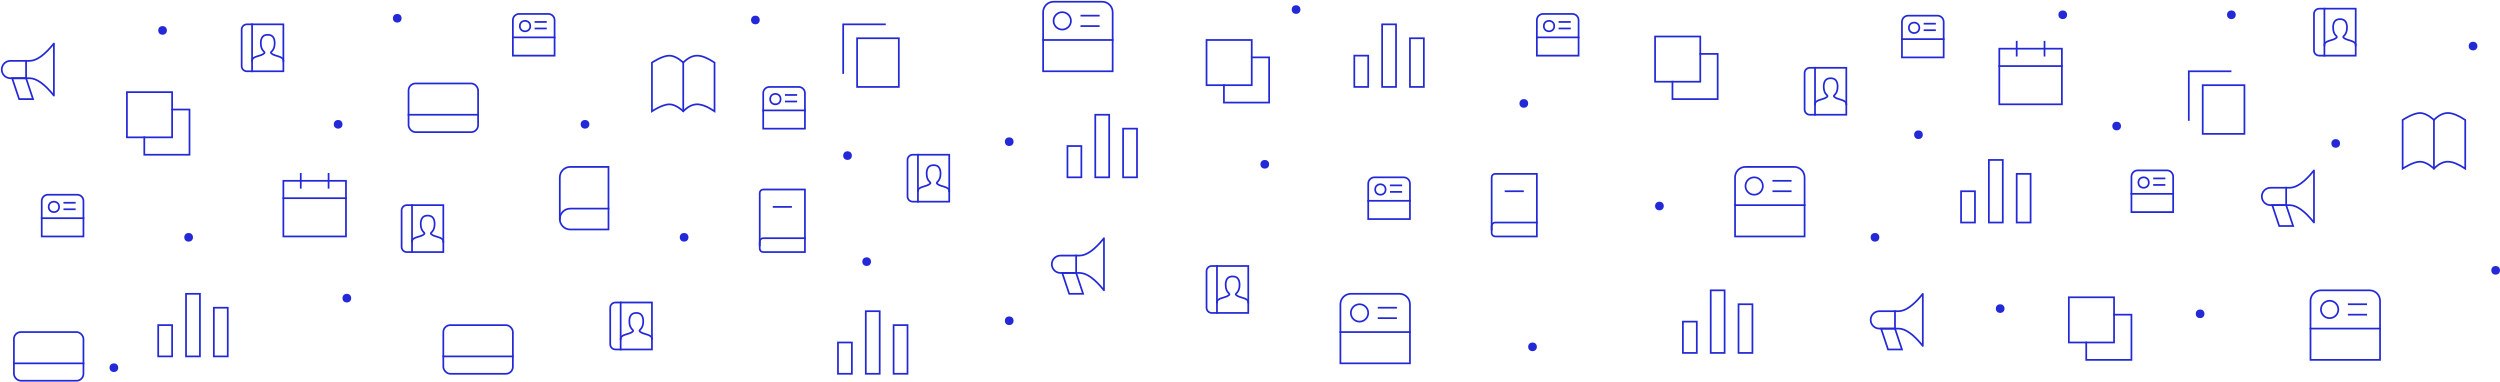 <?xml version="1.0" encoding="UTF-8"?>
<svg width="1438px" height="220px" viewBox="0 0 1438 220" version="1.1" xmlns="http://www.w3.org/2000/svg" xmlns:xlink="http://www.w3.org/1999/xlink">
    <!-- Generator: Sketch 53.2 (72643) - https://sketchapp.com -->
    <title>Group</title>
    <desc>Created with Sketch.</desc>
    <g id="Page-1" stroke="none" stroke-width="1" fill="none" fill-rule="evenodd">
        <g id="Group" transform="translate(1, 1)">
            <g id="Background">
                <g id="book-opened" transform="translate(374, 31)" stroke="#2329D6">
                    <path d="M18,4 C18,4 14,0 10,0 C6,0 0,4 0,4 L0,32 C0,32 6,28 10,28 C14,28 18,32 18,32 C20.666,29.334 23.334,28 26,28 C28.666,28 32,29.334 36,32 L36,4 C32,1.334 28.666,0 26,0 C23.334,0 20.666,1.334 18,4 Z" id="Path" stroke-linecap="square"></path>
                    <path d="M18,4 L18,32" id="Path" stroke-linecap="round"></path>
                </g>
                <g id="book-opened-copy" transform="translate(1381, 64)" stroke="#2329D6">
                    <path d="M18,4 C18,4 14,0 10,0 C6,0 0,4 0,4 L0,32 C0,32 6,28 10,28 C14,28 18,32 18,32 C20.666,29.334 23.334,28 26,28 C28.666,28 32,29.334 36,32 L36,4 C32,1.334 28.666,0 26,0 C23.334,0 20.666,1.334 18,4 Z" id="Path" stroke-linecap="square"></path>
                    <path d="M18,4 L18,32" id="Path" stroke-linecap="round"></path>
                </g>
                <g id="book" transform="translate(321, 95)" stroke="#2329D6" stroke-linecap="square">
                    <path d="M28,0 L28,36 L6,36 C2.686,36 0,33.314 0,30 L0,6 C0,2.686 2.686,0 6,0 L28,0 Z" id="Path"></path>
                    <path d="M0,30 C0,26.686 2.686,24 6,24 L28,24" id="Path"></path>
                </g>
                <g id="calendar" transform="translate(162, 99)" stroke="#2329D6" stroke-linecap="square">
                    <rect id="Rectangle" x="0" y="4" width="36" height="32"></rect>
                    <path d="M36,14 L0,14 M10,8 L10,0 M26,8 L26,0" id="Shape"></path>
                </g>
                <g id="calendar-copy" transform="translate(1149, 23)" stroke="#2329D6" stroke-linecap="square">
                    <rect id="Rectangle" x="0" y="4" width="36" height="32"></rect>
                    <path d="M36,14 L0,14 M10,8 L10,0 M26,8 L26,0" id="Shape"></path>
                </g>
                <g id="cards" transform="translate(72, 52)" stroke="#2329D6" stroke-linecap="square">
                    <rect id="Rectangle" x="0" y="0" width="26" height="26"></rect>
                    <polyline id="Path" points="26 10 36 10 36 36 10 36 10 26"></polyline>
                </g>
                <g id="cards-copy" transform="translate(951, 20)" stroke="#2329D6" stroke-linecap="square">
                    <rect id="Rectangle" x="0" y="0" width="26" height="26"></rect>
                    <polyline id="Path" points="26 10 36 10 36 36 10 36 10 26"></polyline>
                </g>
                <g id="cards-copy-2" transform="translate(693, 22)" stroke="#2329D6" stroke-linecap="square">
                    <rect id="Rectangle" x="0" y="0" width="26" height="26"></rect>
                    <polyline id="Path" points="26 10 36 10 36 36 10 36 10 26"></polyline>
                </g>
                <g id="cards-copy-3" transform="translate(1189, 170)" stroke="#2329D6" stroke-linecap="square">
                    <rect id="Rectangle" x="0" y="0" width="26" height="26"></rect>
                    <polyline id="Path" points="26 10 36 10 36 36 10 36 10 26"></polyline>
                </g>
                <g id="chart" transform="translate(778, 13)" stroke="#2329D6" stroke-linecap="square">
                    <polygon id="Path" points="0 18 0 36 8 36 8 18"></polygon>
                    <polygon id="Path" points="32 8 32 36 40 36 40 8"></polygon>
                    <polygon id="Path" points="16 0 16 36 24 36 24 0"></polygon>
                </g>
                <g id="chart-copy" transform="translate(90, 168)" stroke="#2329D6" stroke-linecap="square">
                    <polygon id="Path" points="0 18 0 36 8 36 8 18"></polygon>
                    <polygon id="Path" points="32 8 32 36 40 36 40 8"></polygon>
                    <polygon id="Path" points="16 0 16 36 24 36 24 0"></polygon>
                </g>
                <g id="chart-copy-2" transform="translate(481, 178)" stroke="#2329D6" stroke-linecap="square">
                    <polygon id="Path" points="0 18 0 36 8 36 8 18"></polygon>
                    <polygon id="Path" points="32 8 32 36 40 36 40 8"></polygon>
                    <polygon id="Path" points="16 0 16 36 24 36 24 0"></polygon>
                </g>
                <g id="chart-copy-4" transform="translate(1127, 91)" stroke="#2329D6" stroke-linecap="square">
                    <polygon id="Path" points="0 18 0 36 8 36 8 18"></polygon>
                    <polygon id="Path" points="32 8 32 36 40 36 40 8"></polygon>
                    <polygon id="Path" points="16 0 16 36 24 36 24 0"></polygon>
                </g>
                <g id="chart-copy-5" transform="translate(967, 166)" stroke="#2329D6" stroke-linecap="square">
                    <polygon id="Path" points="0 18 0 36 8 36 8 18"></polygon>
                    <polygon id="Path" points="32 8 32 36 40 36 40 8"></polygon>
                    <polygon id="Path" points="16 0 16 36 24 36 24 0"></polygon>
                </g>
                <g id="chart-copy-3" transform="translate(613, 65)" stroke="#2329D6" stroke-linecap="square">
                    <polygon id="Path" points="0 18 0 36 8 36 8 18"></polygon>
                    <polygon id="Path" points="32 8 32 36 40 36 40 8"></polygon>
                    <polygon id="Path" points="16 0 16 36 24 36 24 0"></polygon>
                </g>
                <g id="contact-book" transform="translate(693, 152)" stroke="#2329D6" stroke-linecap="square">
                    <path d="M6,0 L6,27" id="Path"></path>
                    <path d="M24,0 L24,27 L3,27 C1.343,27 0,25.657 0,24 L0,3 C0,1.343 1.343,0 3,0 L24,0 Z" id="Path"></path>
                    <path d="M6,21 C6,18.097 11,18.581 13,16.645 C14,15.677 11,15.677 11,10.839 C11,7.613 12.333,6 15,6 C17.667,6 19,7.613 19,10.839 C19,15.677 16,15.677 17,16.645 C19,18.581 24,18.097 24,21" id="Path"></path>
                </g>
                <g id="contact-book-copy-5" transform="translate(1037, 38)" stroke="#2329D6" stroke-linecap="square">
                    <path d="M6,0 L6,27" id="Path"></path>
                    <path d="M24,0 L24,27 L3,27 C1.343,27 0,25.657 0,24 L0,3 C0,1.343 1.343,0 3,0 L24,0 Z" id="Path"></path>
                    <path d="M6,21 C6,18.097 11,18.581 13,16.645 C14,15.677 11,15.677 11,10.839 C11,7.613 12.333,6 15,6 C17.667,6 19,7.613 19,10.839 C19,15.677 16,15.677 17,16.645 C19,18.581 24,18.097 24,21" id="Path"></path>
                </g>
                <g id="contact-book-copy" transform="translate(521, 88)" stroke="#2329D6" stroke-linecap="square">
                    <path d="M6,0 L6,27" id="Path"></path>
                    <path d="M24,0 L24,27 L3,27 C1.343,27 0,25.657 0,24 L0,3 C0,1.343 1.343,0 3,0 L24,0 Z" id="Path"></path>
                    <path d="M6,21 C6,18.097 11,18.581 13,16.645 C14,15.677 11,15.677 11,10.839 C11,7.613 12.333,6 15,6 C17.667,6 19,7.613 19,10.839 C19,15.677 16,15.677 17,16.645 C19,18.581 24,18.097 24,21" id="Path"></path>
                </g>
                <g id="contact-book-copy-6" transform="translate(1330, 4)" stroke="#2329D6" stroke-linecap="square">
                    <path d="M6,0 L6,27" id="Path"></path>
                    <path d="M24,0 L24,27 L3,27 C1.343,27 0,25.657 0,24 L0,3 C0,1.343 1.343,0 3,0 L24,0 Z" id="Path"></path>
                    <path d="M6,21 C6,18.097 11,18.581 13,16.645 C14,15.677 11,15.677 11,10.839 C11,7.613 12.333,6 15,6 C17.667,6 19,7.613 19,10.839 C19,15.677 16,15.677 17,16.645 C19,18.581 24,18.097 24,21" id="Path"></path>
                </g>
                <g id="contact-book-copy-2" transform="translate(350, 173)" stroke="#2329D6" stroke-linecap="square">
                    <path d="M6,0 L6,27" id="Path"></path>
                    <path d="M24,0 L24,27 L3,27 C1.343,27 0,25.657 0,24 L0,3 C0,1.343 1.343,0 3,0 L24,0 Z" id="Path"></path>
                    <path d="M6,21 C6,18.097 11,18.581 13,16.645 C14,15.677 11,15.677 11,10.839 C11,7.613 12.333,6 15,6 C17.667,6 19,7.613 19,10.839 C19,15.677 16,15.677 17,16.645 C19,18.581 24,18.097 24,21" id="Path"></path>
                </g>
                <g id="contact-book-copy-3" transform="translate(230, 117)" stroke="#2329D6" stroke-linecap="square">
                    <path d="M6,0 L6,27" id="Path"></path>
                    <path d="M24,0 L24,27 L3,27 C1.343,27 0,25.657 0,24 L0,3 C0,1.343 1.343,0 3,0 L24,0 Z" id="Path"></path>
                    <path d="M6,21 C6,18.097 11,18.581 13,16.645 C14,15.677 11,15.677 11,10.839 C11,7.613 12.333,6 15,6 C17.667,6 19,7.613 19,10.839 C19,15.677 16,15.677 17,16.645 C19,18.581 24,18.097 24,21" id="Path"></path>
                </g>
                <g id="contact-book-copy-4" transform="translate(138, 13)" stroke="#2329D6" stroke-linecap="square">
                    <path d="M6,0 L6,27" id="Path"></path>
                    <path d="M24,0 L24,27 L3,27 C1.343,27 0,25.657 0,24 L0,3 C0,1.343 1.343,0 3,0 L24,0 Z" id="Path"></path>
                    <path d="M6,21 C6,18.097 11,18.581 13,16.645 C14,15.677 11,15.677 11,10.839 C11,7.613 12.333,6 15,6 C17.667,6 19,7.613 19,10.839 C19,15.677 16,15.677 17,16.645 C19,18.581 24,18.097 24,21" id="Path"></path>
                </g>
                <g id="copy" transform="translate(484, 13)" stroke="#2329D6" stroke-linecap="square">
                    <rect id="Rectangle" x="8" y="8" width="24" height="28"></rect>
                    <polyline id="Path" points="24 0 0 0 0 28"></polyline>
                </g>
                <g id="copy-copy" transform="translate(1258, 40)" stroke="#2329D6" stroke-linecap="square">
                    <rect id="Rectangle" x="8" y="8" width="24" height="28"></rect>
                    <polyline id="Path" points="24 0 0 0 0 28"></polyline>
                </g>
                <g id="credit-card" transform="translate(234, 47)" stroke="#2329D6" stroke-linecap="square">
                    <rect id="Rectangle" x="0" y="0" width="40" height="28" rx="4"></rect>
                    <path d="M0,18 L40,18" id="Path"></path>
                </g>
                <g id="credit-card-copy" transform="translate(254, 186)" stroke="#2329D6" stroke-linecap="square">
                    <rect id="Rectangle" x="0" y="0" width="40" height="28" rx="4"></rect>
                    <path d="M0,18 L40,18" id="Path"></path>
                </g>
                <g id="credit-card-copy-2" transform="translate(7, 190)" stroke="#2329D6" stroke-linecap="square">
                    <rect id="Rectangle" x="0" y="0" width="40" height="28" rx="4"></rect>
                    <path d="M0,18 L40,18" id="Path"></path>
                </g>
                <g id="feed" transform="translate(23, 111)" stroke="#2329D6" stroke-linecap="square">
                    <circle id="Oval" cx="7" cy="7" r="3"></circle>
                    <path d="M24,13.5 L0,13.5" id="Path"></path>
                    <path d="M19,4.625 L13,4.625 M19,8.375 L13,8.375" id="Shape"></path>
                    <path d="M3.6,5.32907052e-16 L20.4,5.32907052e-16 C22.388,0 24,1.612 24,3.6 L24,24 L0,24 L0,3.6 C-1.0658141e-15,1.612 1.612,5.32907052e-16 3.6,5.32907052e-16 Z" id="Path"></path>
                </g>
                <g id="feed-copy-3" transform="translate(438, 49)" stroke="#2329D6" stroke-linecap="square">
                    <circle id="Oval" cx="7" cy="7" r="3"></circle>
                    <path d="M24,13.5 L0,13.5" id="Path"></path>
                    <path d="M19,4.625 L13,4.625 M19,8.375 L13,8.375" id="Shape"></path>
                    <path d="M3.6,5.32907052e-16 L20.4,5.32907052e-16 C22.388,0 24,1.612 24,3.6 L24,24 L0,24 L0,3.6 C-1.0658141e-15,1.612 1.612,5.32907052e-16 3.6,5.32907052e-16 Z" id="Path"></path>
                </g>
                <g id="feed-copy-4" transform="translate(294, 7)" stroke="#2329D6" stroke-linecap="square">
                    <circle id="Oval" cx="7" cy="7" r="3"></circle>
                    <path d="M24,13.5 L0,13.5" id="Path"></path>
                    <path d="M19,4.625 L13,4.625 M19,8.375 L13,8.375" id="Shape"></path>
                    <path d="M3.6,5.32907052e-16 L20.4,5.32907052e-16 C22.388,0 24,1.612 24,3.6 L24,24 L0,24 L0,3.6 C-1.0658141e-15,1.612 1.612,5.32907052e-16 3.6,5.32907052e-16 Z" id="Path"></path>
                </g>
                <g id="feed-copy-5" transform="translate(786, 101)" stroke="#2329D6" stroke-linecap="square">
                    <circle id="Oval" cx="7" cy="7" r="3"></circle>
                    <path d="M24,13.5 L0,13.5" id="Path"></path>
                    <path d="M19,4.625 L13,4.625 M19,8.375 L13,8.375" id="Shape"></path>
                    <path d="M3.6,5.32907052e-16 L20.4,5.32907052e-16 C22.388,0 24,1.612 24,3.6 L24,24 L0,24 L0,3.6 C-1.0658141e-15,1.612 1.612,5.32907052e-16 3.6,5.32907052e-16 Z" id="Path"></path>
                </g>
                <g id="feed-copy-6" transform="translate(883, 7)" stroke="#2329D6" stroke-linecap="square">
                    <circle id="Oval" cx="7" cy="7" r="3"></circle>
                    <path d="M24,13.5 L0,13.5" id="Path"></path>
                    <path d="M19,4.625 L13,4.625 M19,8.375 L13,8.375" id="Shape"></path>
                    <path d="M3.6,5.32907052e-16 L20.4,5.32907052e-16 C22.388,0 24,1.612 24,3.6 L24,24 L0,24 L0,3.6 C-1.0658141e-15,1.612 1.612,5.32907052e-16 3.6,5.32907052e-16 Z" id="Path"></path>
                </g>
                <g id="feed-copy-9" transform="translate(1093, 8)" stroke="#2329D6" stroke-linecap="square">
                    <circle id="Oval" cx="7" cy="7" r="3"></circle>
                    <path d="M24,13.5 L0,13.5" id="Path"></path>
                    <path d="M19,4.625 L13,4.625 M19,8.375 L13,8.375" id="Shape"></path>
                    <path d="M3.6,5.32907052e-16 L20.4,5.32907052e-16 C22.388,0 24,1.612 24,3.6 L24,24 L0,24 L0,3.6 C-1.0658141e-15,1.612 1.612,5.32907052e-16 3.6,5.32907052e-16 Z" id="Path"></path>
                </g>
                <g id="feed-copy-8" transform="translate(1225, 97)" stroke="#2329D6" stroke-linecap="square">
                    <circle id="Oval" cx="7" cy="7" r="3"></circle>
                    <path d="M24,13.5 L0,13.5" id="Path"></path>
                    <path d="M19,4.625 L13,4.625 M19,8.375 L13,8.375" id="Shape"></path>
                    <path d="M3.6,5.32907052e-16 L20.4,5.32907052e-16 C22.388,0 24,1.612 24,3.6 L24,24 L0,24 L0,3.6 C-1.0658141e-15,1.612 1.612,5.32907052e-16 3.6,5.32907052e-16 Z" id="Path"></path>
                </g>
                <g id="feed-copy" transform="translate(599, 0)" stroke="#2329D6" stroke-linecap="square">
                    <circle id="Oval" cx="11" cy="11" r="5"></circle>
                    <path d="M40,22 L0,22" id="Path"></path>
                    <path d="M32,8 L22,8 M32,14 L22,14" id="Shape"></path>
                    <path d="M6,8.8817842e-16 L34,8.8817842e-16 C37.314,0 40,2.686 40,6 L40,40 L0,40 L0,6 C-1.77635684e-15,2.686 2.686,8.8817842e-16 6,8.8817842e-16 Z" id="Path"></path>
                </g>
                <g id="feed-copy-10" transform="translate(1328, 166)" stroke="#2329D6" stroke-linecap="square">
                    <circle id="Oval" cx="11" cy="11" r="5"></circle>
                    <path d="M40,22 L0,22" id="Path"></path>
                    <path d="M32,8 L22,8 M32,14 L22,14" id="Shape"></path>
                    <path d="M6,8.8817842e-16 L34,8.8817842e-16 C37.314,0 40,2.686 40,6 L40,40 L0,40 L0,6 C-1.77635684e-15,2.686 2.686,8.8817842e-16 6,8.8817842e-16 Z" id="Path"></path>
                </g>
                <g id="feed-copy-7" transform="translate(997, 95)" stroke="#2329D6" stroke-linecap="square">
                    <circle id="Oval" cx="11" cy="11" r="5"></circle>
                    <path d="M40,22 L0,22" id="Path"></path>
                    <path d="M32,8 L22,8 M32,14 L22,14" id="Shape"></path>
                    <path d="M6,8.8817842e-16 L34,8.8817842e-16 C37.314,0 40,2.686 40,6 L40,40 L0,40 L0,6 C-1.77635684e-15,2.686 2.686,8.8817842e-16 6,8.8817842e-16 Z" id="Path"></path>
                </g>
                <g id="feed-copy-2" transform="translate(770, 168)" stroke="#2329D6" stroke-linecap="square">
                    <circle id="Oval" cx="11" cy="11" r="5"></circle>
                    <path d="M40,22 L0,22" id="Path"></path>
                    <path d="M32,8 L22,8 M32,14 L22,14" id="Shape"></path>
                    <path d="M6,8.8817842e-16 L34,8.8817842e-16 C37.314,0 40,2.686 40,6 L40,40 L0,40 L0,6 C-1.77635684e-15,2.686 2.686,8.8817842e-16 6,8.8817842e-16 Z" id="Path"></path>
                </g>
                <g id="horn" transform="translate(604, 136)" stroke="#2329D6" stroke-linecap="square">
                    <path d="M5,10 C8.667,10 12.333,10 16,10 C20,10 24.667,6.667 30,0 L30,30 C24.667,23.333 20,20 16,20 C12.333,20 8.667,20 5,20 L5,20 C2.239,20 0,17.761 0,15 L0,15 C0,12.239 2.239,10 5,10 Z" id="Path" stroke-linejoin="round"></path>
                    <polygon id="Path" points="6 20 10 32 18 32 14 20"></polygon>
                    <path d="M14,10 L14,20" id="Path"></path>
                </g>
                <g id="horn-copy-3" transform="translate(1300, 97)" stroke="#2329D6" stroke-linecap="square">
                    <path d="M5,10 C8.667,10 12.333,10 16,10 C20,10 24.667,6.667 30,0 L30,30 C24.667,23.333 20,20 16,20 C12.333,20 8.667,20 5,20 L5,20 C2.239,20 0,17.761 0,15 L0,15 C0,12.239 2.239,10 5,10 Z" id="Path" stroke-linejoin="round"></path>
                    <polygon id="Path" points="6 20 10 32 18 32 14 20"></polygon>
                    <path d="M14,10 L14,20" id="Path"></path>
                </g>
                <g id="horn-copy-2" transform="translate(1075, 168)" stroke="#2329D6" stroke-linecap="square">
                    <path d="M5,10 C8.667,10 12.333,10 16,10 C20,10 24.667,6.667 30,0 L30,30 C24.667,23.333 20,20 16,20 C12.333,20 8.667,20 5,20 L5,20 C2.239,20 0,17.761 0,15 L0,15 C0,12.239 2.239,10 5,10 Z" id="Path" stroke-linejoin="round"></path>
                    <polygon id="Path" points="6 20 10 32 18 32 14 20"></polygon>
                    <path d="M14,10 L14,20" id="Path"></path>
                </g>
                <g id="horn-copy" transform="translate(0, 24)" stroke="#2329D6" stroke-linecap="square">
                    <path d="M5,10 C8.667,10 12.333,10 16,10 C20,10 24.667,6.667 30,0 L30,30 C24.667,23.333 20,20 16,20 C12.333,20 8.667,20 5,20 L5,20 C2.239,20 0,17.761 0,15 L0,15 C0,12.239 2.239,10 5,10 Z" id="Path" stroke-linejoin="round"></path>
                    <polygon id="Path" points="6 20 10 32 18 32 14 20"></polygon>
                    <path d="M14,10 L14,20" id="Path"></path>
                </g>
                <g id="notebook" transform="translate(436, 108)" stroke="#2329D6" stroke-linecap="square">
                    <path d="M8,10 L18,10" id="Path"></path>
                    <path d="M26,0 L26,36 L2,36 C0.895,36 0,35.105 0,34 L0,2 C0,0.895 0.895,0 2,0 L26,0 Z" id="Path"></path>
                    <path d="M0,32 L0,30 C0,28.895 0.895,28 2,28 L26,28" id="Path"></path>
                </g>
                <g id="notebook-copy" transform="translate(857, 99)" stroke="#2329D6" stroke-linecap="square">
                    <path d="M8,10 L18,10" id="Path"></path>
                    <path d="M26,0 L26,36 L2,36 C0.895,36 0,35.105 0,34 L0,2 C0,0.895 0.895,0 2,0 L26,0 Z" id="Path"></path>
                    <path d="M0,32 L0,30 C0,28.895 0.895,28 2,28 L26,28" id="Path"></path>
                </g>
                <circle id="Oval" fill="#2329D6" cx="198.5" cy="170.5" r="2.5"></circle>
                <circle id="Oval-Copy" fill="#2329D6" cx="107.5" cy="135.5" r="2.5"></circle>
                <circle id="Oval-Copy-2" fill="#2329D6" cx="193.5" cy="70.5" r="2.5"></circle>
                <circle id="Oval-Copy-3" fill="#2329D6" cx="335.5" cy="70.5" r="2.5"></circle>
                <circle id="Oval-Copy-4" fill="#2329D6" cx="392.5" cy="135.5" r="2.5"></circle>
                <circle id="Oval-Copy-5" fill="#2329D6" cx="486.5" cy="88.5" r="2.5"></circle>
                <circle id="Oval-Copy-6" fill="#2329D6" cx="579.5" cy="183.5" r="2.5"></circle>
                <circle id="Oval-Copy-7" fill="#2329D6" cx="579.5" cy="80.5" r="2.5"></circle>
                <circle id="Oval-Copy-8" fill="#2329D6" cx="726.5" cy="93.5" r="2.5"></circle>
                <circle id="Oval-Copy-9" fill="#2329D6" cx="880.5" cy="198.5" r="2.5"></circle>
                <circle id="Oval-Copy-10" fill="#2329D6" cx="953.5" cy="117.5" r="2.5"></circle>
                <circle id="Oval-Copy-18" fill="#2329D6" cx="1102.5" cy="76.5" r="2.5"></circle>
                <circle id="Oval-Copy-19" fill="#2329D6" cx="1185.5" cy="7.5" r="2.5"></circle>
                <circle id="Oval-Copy-20" fill="#2329D6" cx="1216.5" cy="71.5" r="2.5"></circle>
                <circle id="Oval-Copy-21" fill="#2329D6" cx="1149.5" cy="176.5" r="2.5"></circle>
                <circle id="Oval-Copy-22" fill="#2329D6" cx="1077.5" cy="135.5" r="2.5"></circle>
                <circle id="Oval-Copy-23" fill="#2329D6" cx="1264.5" cy="179.5" r="2.5"></circle>
                <circle id="Oval-Copy-24" fill="#2329D6" cx="1342.5" cy="81.5" r="2.5"></circle>
                <circle id="Oval-Copy-25" fill="#2329D6" cx="1282.5" cy="7.5" r="2.5"></circle>
                <circle id="Oval-Copy-26" fill="#2329D6" cx="1434.5" cy="154.5" r="2.5"></circle>
                <circle id="Oval-Copy-27" fill="#2329D6" cx="1421.5" cy="25.5" r="2.5"></circle>
                <circle id="Oval-Copy-11" fill="#2329D6" cx="875.5" cy="58.5" r="2.5"></circle>
                <circle id="Oval-Copy-12" fill="#2329D6" cx="744.5" cy="4.5" r="2.5"></circle>
                <circle id="Oval-Copy-13" fill="#2329D6" cx="433.5" cy="10.5" r="2.5"></circle>
                <circle id="Oval-Copy-14" fill="#2329D6" cx="227.5" cy="9.5" r="2.5"></circle>
                <circle id="Oval-Copy-15" fill="#2329D6" cx="92.5" cy="16.5" r="2.5"></circle>
                <circle id="Oval-Copy-16" fill="#2329D6" cx="64.5" cy="210.5" r="2.5"></circle>
                <circle id="Oval-Copy-17" fill="#2329D6" cx="497.5" cy="149.5" r="2.5"></circle>
            </g>
        </g>
    </g>
</svg>